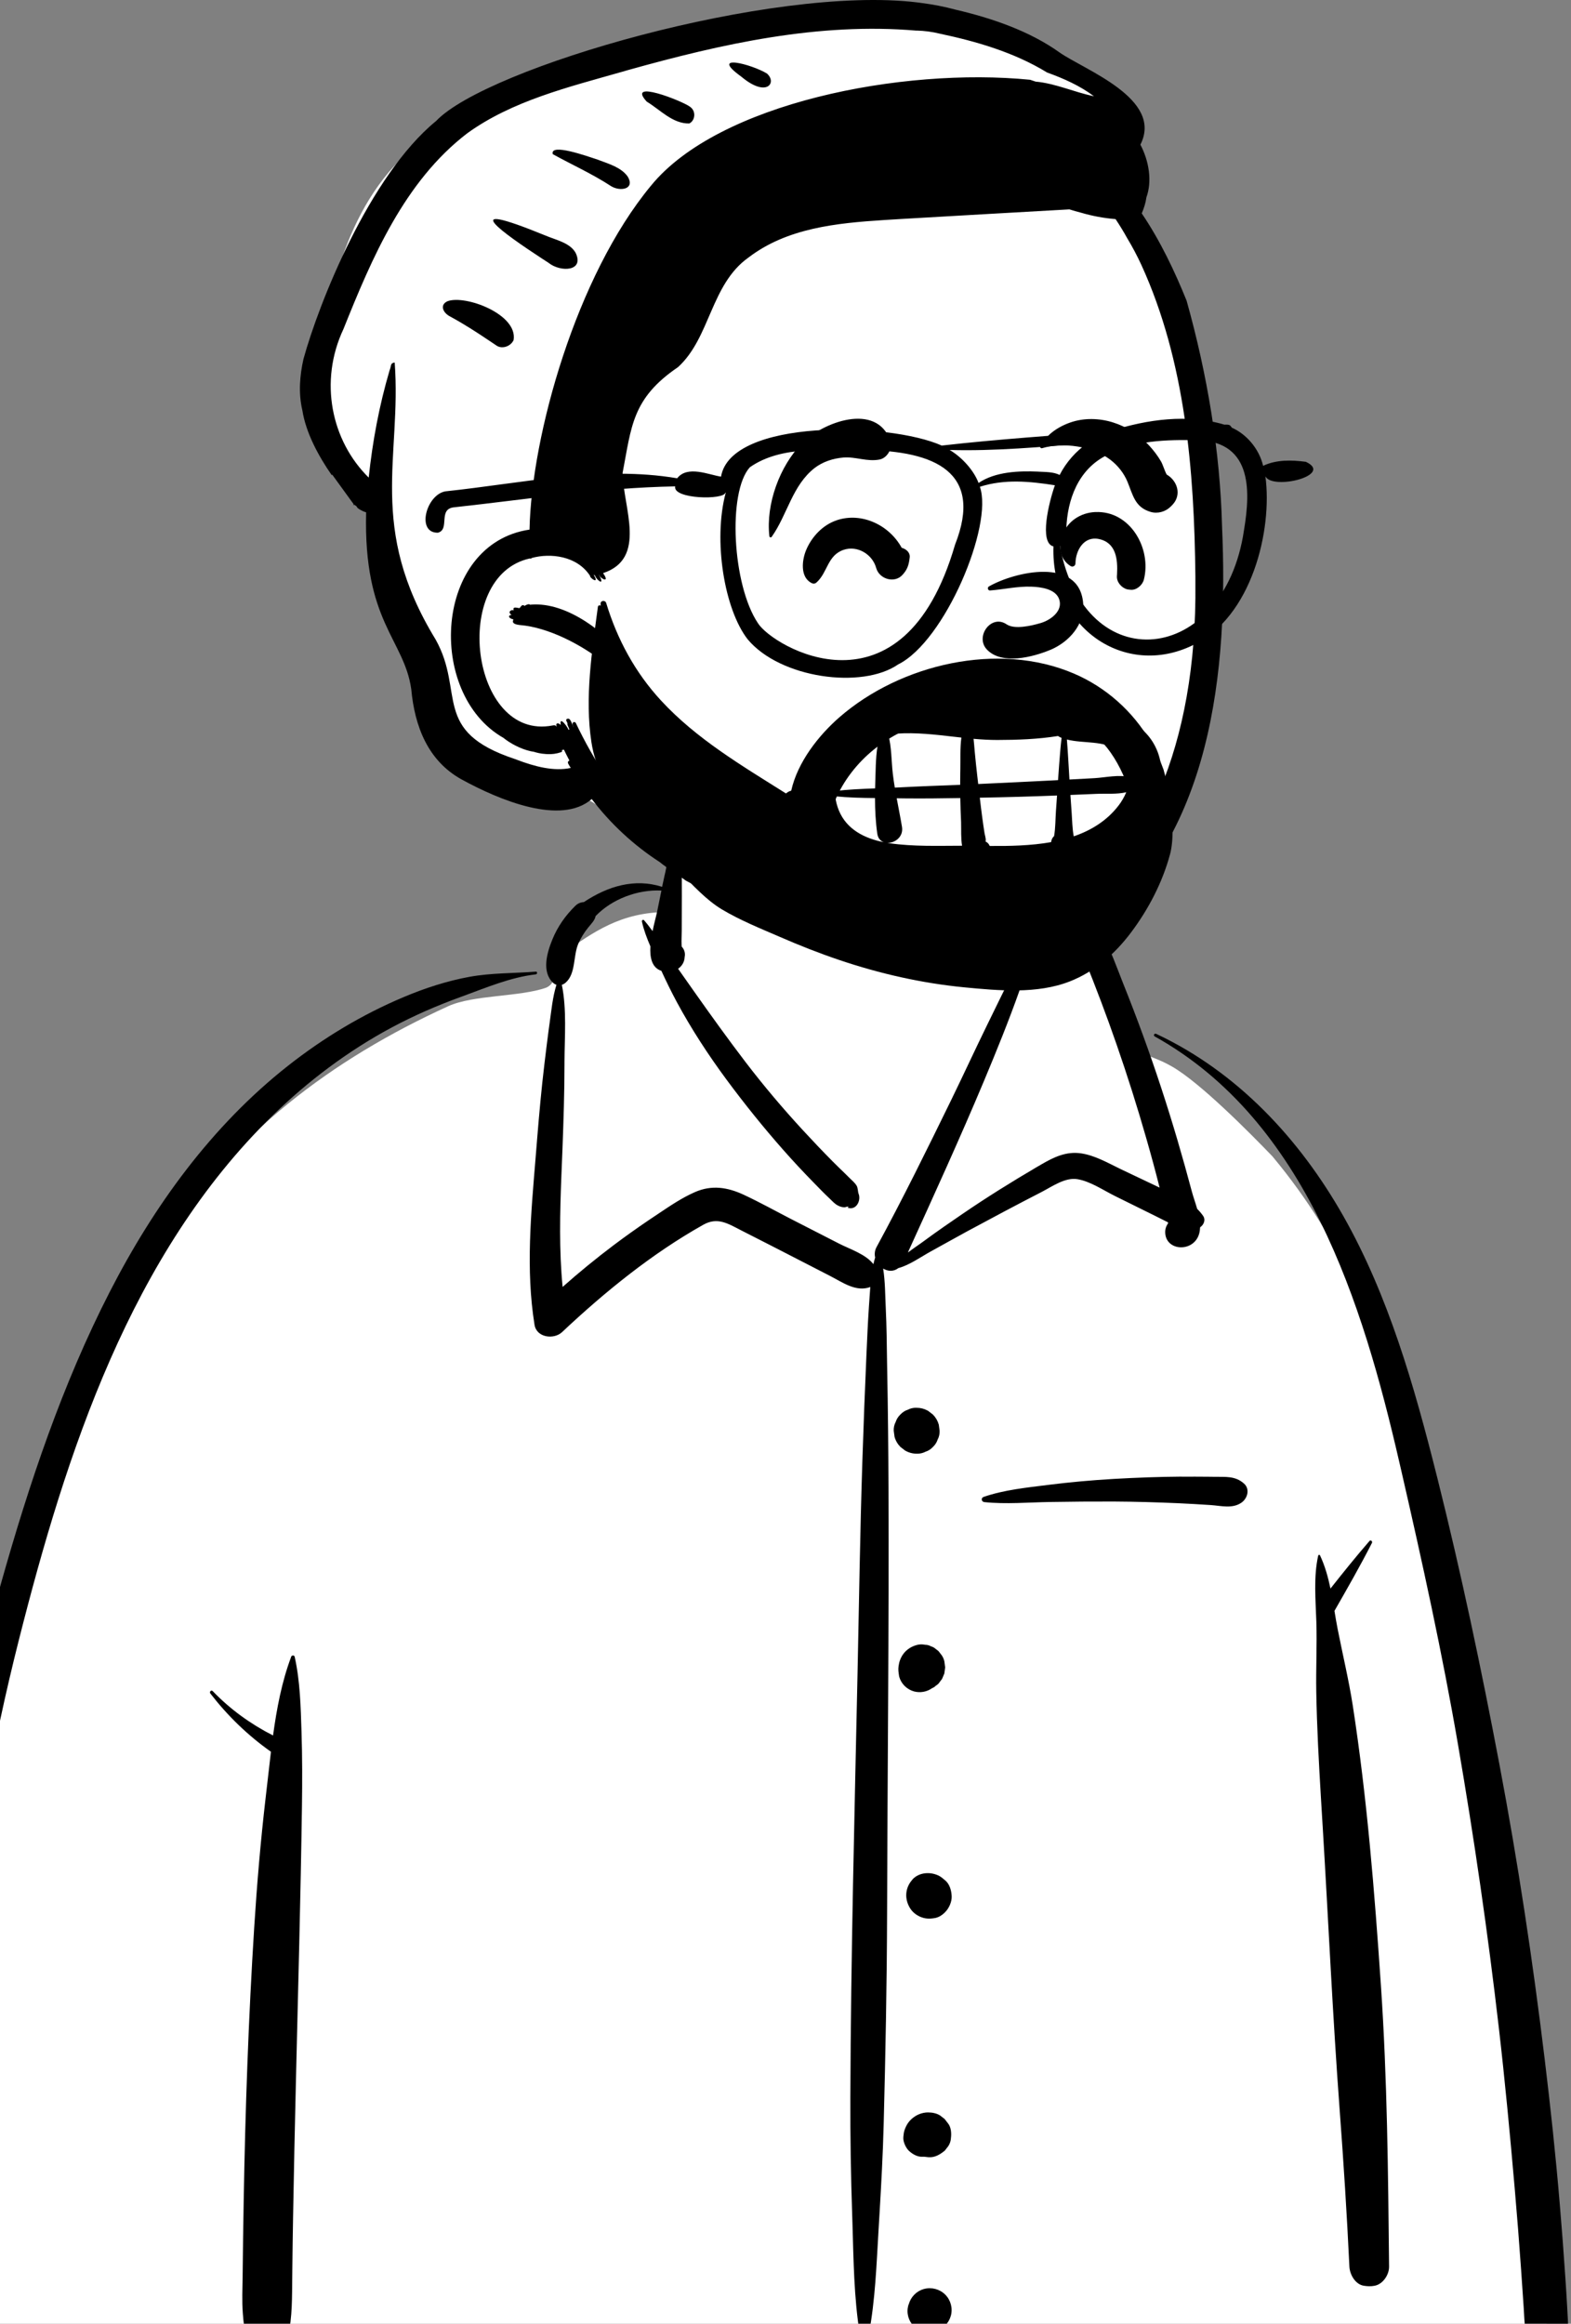 <?xml version="1.0" encoding="UTF-8"?>
<svg id="Capa_1" data-name="Capa 1" xmlns="http://www.w3.org/2000/svg" viewBox="0 0 405 599">
  <rect x="0" y="0" width="405" height="599" fill="#808080" stroke="none"/>
  <defs>
    <style>
      .cls-1 {
        fill: #fff;
      }

      .cls-1, .cls-2 {
        fill-rule: evenodd;
      }
    </style>
  </defs>
  <path class="cls-1" d="M5.95,605.84c70.48,10.71,142.24,11.25,213.3,7.36,28.12-2.11,56.34-2.49,84.44,.21,16.61,1.24,89.41,6.8,95.36-8.08-3.74-79.24-11.33-159.15-34.59-235.36-9.57-27.06-17.78-49.52-36.45-71.91-5.88-6.11-18.58-18.94-25.85-23.12-6.3-3.62-8.93-2.33-12.55-8.45-3.59-6.76-6.25-18.05-11.35-22.82-5.2-4.86-12.9-3.12-22.45-1.55,1.75-23.71-9.18-29.75-24.26-34.26-26.49-10.12-52.65-5.03-59.32,27.23-12.36,0-19.31,5.32-26.81,10.44-3.07,2.09-.93,7.42-4.6,9.06-6.78,2.42-18.77,1.82-25.3,4.8-29.69,13.52-56.14,33.13-73.51,61.76C3.08,382.29-23.67,511.07-19.04,583.53c-2.03,3.18,.78,7.74,1.49,11.16,.9,2.98,3.81,4.96,6.85,4.62,4.24,4.57,10.81,5.58,16.65,6.53Z"/>
  <path class="cls-1" d="M217.49,4.16c24.15,0,53.13,11.71,55.6,11.95h.07c1.3,0,6.36,3.86,15.2,11.59l-9.57,18.67,.77,.74c3.71,3.55,6.87,6.79,9.37,9.35,20.39,20.85,24.05,102.73,19.25,131.28-4.8,28.55-13.7,56.49-55.13,56.49s-87.52-24.92-94.62-32.69c-4.73-5.17-10.05-7.65-15.95-7.44-.24-.31-.48-.61-.72-.92l-.87-.12c-8.17-1.18-14.02-2.78-17.55-4.78-6.91-3.91-14.5-24.46-14.5-28.99s-11.34-37.09-11.56-40.54v-.1c0-2.89-14.81-16.15-14.81-20.36s-2.99-3.96,0-18.8l.87-4.36c3.18-15.8,9.39-41.96,33.1-53.33,26.05-12.49,76.68-27.66,101.08-27.66Z"/>
  <path class="cls-2" d="M297.67,267.15c-.43-.24-.05-.86,.38-.65,20.9,9.81,36.94,27.02,48.22,46.91,11.68,20.59,18.34,43.97,24.08,66.82l.21,.82c6.12,24.45,11.33,49.14,16.01,73.9,4.74,25.07,8.55,50.3,11.62,75.63,1.52,12.53,2.87,25.07,3.92,37.64,.53,6.28,1.01,12.57,1.43,18.86,.17,2.52,.33,5.03,.47,7.55l.1,1.89c.09,1.71,.29,3.43-.13,5.12-.37,1.46-1.14,2.78-1.81,4.11-1.34,2.64-5.02,2.21-6.46,0l-.42-.64c-.96-1.48-1.75-2.86-2.05-4.7-.29-1.79-.3-3.66-.43-5.46-.24-3.32-.44-6.64-.68-9.96-.49-6.99-1.04-13.97-1.65-20.95-1.2-13.78-2.49-27.54-4.08-41.28-2.82-24.42-6.35-48.77-10.52-72.99-4.07-23.66-9.22-47.09-14.59-70.48l-.56-2.42c-9.4-40.85-23.89-87.88-63.06-109.71ZM75.04,427.09c.15-.41,.82-.5,.93,0,1.41,6.34,1.55,12.88,1.76,19.37,.21,6.41,.2,12.84,.11,19.25-.34,23.56-.99,47.09-1.55,70.64-.28,11.78-.54,23.56-.74,35.35-.08,4.42-.14,8.84-.19,13.26l-.06,5.83c-.03,2.58-.1,5.12-.41,7.7-.21,1.69-.65,3.31-1.58,4.76-.66,1.03-1.61,1.55-2.53,2.25l-.17,.13c-1.17,.93-2.41,.93-3.58,0l-.34-.27c-1.11-.87-2.07-1.55-2.78-2.92-.99-1.91-1.15-3.99-1.31-6.1-.25-3.2-.09-6.44-.05-9.64,.07-6.43,.15-12.85,.27-19.28,.41-23.57,1.23-47.15,2.72-70.68,.7-11.08,1.65-22.2,2.93-33.24l.24-2.07c.39-3.25,.74-6.55,1.14-9.87-5.94-4.18-11.17-9.26-15.62-15.01-.33-.42,.21-1.02,.61-.61,4.55,4.72,9.77,8.48,15.55,11.43,.95-6.94,2.25-13.85,4.67-20.28Zm99.29-210.12c.08-.06,.21-.09,.29,0,1.28,1.49,1.02,3.77,1.06,5.66v.18c.1,2.76,.11,5.51,.1,8.27l-.03,8.79c0,1.21-.1,2.47-.04,3.68l.03,.47c.67,.69,.98,1.68,.76,2.68-.04,1.28-.71,2.35-1.69,3.02l2.09,2.97,2.09,2.97c4.32,6.12,8.68,12.19,13.23,18.15,4.64,6.07,9.58,11.91,14.76,17.53,2.53,2.74,5.1,5.45,7.73,8.1,1.07,1.08,2.16,2.12,3.25,3.18l1.08,1.07c.64,.64,1.44,1.27,1.86,2.08,.25,.48,.31,1.65,.4,1.85,.8,1.76-.56,4.56-2.83,3.68l.1-.07c.41-.29,.15-.29-.79-.01-.59,0-1.15-.14-1.67-.41l-.15-.08c-.73-.37-1.39-1.09-1.98-1.67l-.15-.14c-1.36-1.28-2.66-2.63-3.96-3.96-2.72-2.78-5.38-5.62-7.95-8.54-5.14-5.82-10-11.87-14.62-18.11-4.7-6.36-9.06-13.04-12.82-20-1.42-2.64-2.73-5.33-3.98-8.05-2.44-.78-3-3.38-2.83-6.3-.9-2.1-1.71-4.23-2.19-6.42-.07-.3,.32-.58,.55-.32,.78,.89,1.5,1.83,2.2,2.8,.42-2.05,.95-3.93,1.2-5.14l1.08-5.31c-6.09-.32-12.76,2.19-16.96,6.57-.23,1.14-1.1,1.96-1.96,3.02-.98,1.22-1.83,2.59-2.47,4.02-1.41,3.17-.61,7.85-3.35,10.17-.29,.24-.6,.41-.93,.51,1.3,6.37,.71,13.4,.68,19.86v.57c0,7.24-.24,14.48-.51,21.71l-.29,7.16c-.37,9.54-.61,19.09,.32,28.58,4.23-3.75,8.61-7.33,13.13-10.74,2.98-2.24,6.01-4.4,9.1-6.49l2.51-1.68c3.01-2.02,6.09-4.1,9.39-5.54,4.31-1.89,8.41-1.24,12.57,.7,4.14,1.93,8.16,4.17,12.23,6.27,4.13,2.13,8.28,4.24,12.42,6.36,2.74,1.4,6.76,2.67,8.77,5.25,.13-.57,.28-1.14,.45-1.71-.2-.86-.12-1.8,.36-2.69,6.76-12.43,13.01-25.15,19.22-37.86,3.14-6.43,6.13-12.94,9.28-19.37l3.06-6.26c.51-1.04,1.02-2.08,1.54-3.13,.77-1.56,1.58-3.1,2.36-4.65,.33-.66,.74-1.31,1.07-1.97l.15-.33s.75-2.35,.18-2.13l-.05,.02c-.29,.17-.53-.2-.34-.44,.81-1,1.94-.11,2.4,.81,1.27,2.55-1.06,6.56-1.96,9.01l-.05,.14c-2.79,7.89-5.94,15.63-9.17,23.35-6.2,14.79-12.86,29.36-19.5,43.95l-.08,.25c1.42-1.09,2.93-2.07,4.22-3.03,3.27-2.42,6.63-4.72,9.99-7.02,6.16-4.21,12.48-8.14,18.91-11.92l1.29-.75c3.21-1.87,6.39-3.39,10.2-2.83,3.54,.52,6.83,2.42,10.03,3.97l.33,.16,9.89,4.7c-1.06-4.22-2.2-8.41-3.4-12.59-2.33-8.15-4.89-16.24-7.67-24.25-2.59-7.49-5.4-14.89-8.37-22.24l-.89-2.21c-1.21-3.03-2.41-6.32-5.87-7.25-3.46-.93-7.42,.45-10.58-1.52-.29-.18-.25-.65,.1-.74l1.95-.49c3.66-.91,7.95-1.83,11.41-.94,3.76,.96,6.88,4.13,8.71,7.41,2.03,3.66,3.46,7.75,5,11.65l.24,.61c1.77,4.41,3.47,8.85,5.1,13.32,3.26,8.93,6.22,17.96,8.9,27.08,1.29,4.39,2.52,8.81,3.7,13.23,.34,1.27,.9,2.82,1.36,4.42,.53,.51,1.02,1.08,1.49,1.74,.77,1.08,.22,2.35-.74,3-.04,1.11-.28,2.15-.87,3.04-2.3,3.49-8.36,2.59-8.12-2.1,.04-.72,.32-1.4,.74-1.98v-.09s-.06-.17-.06-.17c-1.05-.51-2.11-1.07-3.23-1.62l-10.38-5.13c-3.01-1.49-6.33-3.78-9.68-4.35-3.11-.53-6.4,1.79-9.08,3.2l-.17,.09c-6.47,3.32-12.89,6.75-19.29,10.2-3.12,1.69-6.21,3.45-9.32,5.15-2.6,1.43-5.41,3.48-8.33,4.28-1.25,.97-2.73,.84-3.92,.11,.54,3.38,.51,6.84,.68,10.29,.22,4.61,.26,9.24,.33,13.86l.03,1.73c.2,10.21,.3,20.43,.34,30.65,.14,36.38-.26,72.78-.36,109.16-.05,18.28-.41,36.58-.88,54.85-.2,7.74-.62,15.48-1.08,23.21l-.25,4.22c-.53,8.9-.84,17.89-2.49,26.67-.21,1.14-2.15,1.17-2.34,0-1.52-9.41-1.6-19.02-1.89-28.53l-.06-1.9c-.35-10.22-.52-20.43-.48-30.65,.13-36.4,1.07-72.77,1.85-109.16,.39-18.28,.65-36.57,1.25-54.85,.3-9.15,.64-18.28,1.05-27.43,.18-4.08,.36-8.16,.63-12.23l.12-1.75c.08-1.14,.15-2.27,.24-3.38-3.68,1.35-7.05-1.14-10.36-2.85-3.82-1.96-7.63-3.93-11.45-5.89l-3.82-1.96-7.65-3.9c-3.44-1.76-6.1-3.51-9.77-1.45-13.23,7.43-25.39,17.31-36.4,27.67-2.11,1.99-6.58,1.45-7.11-1.88-2.29-14.24-.9-28.68,.27-42.96l.43-5.3c.52-6.33,1.09-12.66,1.85-18.97,.34-2.82,.68-5.64,1.05-8.45l.29-2.11c.47-3.34,.77-6.65,1.76-9.86-.31-.1-.61-.27-.88-.52-2.99-2.84-1.55-7.76-.18-11.13,1.35-3.33,3.4-6.24,5.97-8.74,.56-.55,1.35-.9,2.15-.92,6.23-4.13,13.07-6.19,20.18-3.94,.2-.96,.4-1.91,.62-2.86l.22-.95c.55-2.36,.76-6.27,2.8-7.85Zm63.88,373.08c1.93-.53,4.05,.03,5.47,1.45,1.42,1.42,1.98,3.54,1.44,5.47-.27,.95-.75,1.78-1.44,2.48-.65,.65-1.41,1.11-2.28,1.39l-.2,.06-.32,.13c-.97,.26-1.94,.26-2.91,0-.93-.26-1.73-.73-2.41-1.41-.68-.68-1.15-1.49-1.41-2.42-.26-.97-.26-1.94,0-2.91l.13-.32c.27-.95,.75-1.78,1.45-2.48,.7-.7,1.53-1.18,2.48-1.45Zm114.84-192.82c.32-.36,.83,.1,.64,.49-3.01,5.91-6.37,11.77-9.67,17.53,.26,1.6,.53,3.18,.83,4.72,1.29,6.58,2.86,13.04,3.89,19.68,3.69,23.87,5.61,47.99,7.25,72.08,1.65,24.17,1.86,48.35,2.11,72.56,.02,2.1-1.59,4.54-3.75,4.93-.99,.18-1.73,.15-2.72,0-2.25-.33-3.66-2.91-3.76-4.93-.64-13.53-1.51-27.05-2.52-40.56-1.78-23.96-2.87-47.98-4.31-71.96l-.51-8.38c-.54-9.08-1.04-18.17-1.2-27.27-.11-6.03,.21-12.05,.02-18.07-.18-5.56-.75-11.6,.48-17.06,.04-.2,.37-.26,.46-.06,1.27,2.68,2.08,5.6,2.7,8.57,3.28-4.15,6.62-8.31,10.07-12.28ZM138.12,250.46c.46-.03,.44,.66,0,.71-6.44,.75-12.66,3.37-18.74,5.6l-.52,.19c-6.14,2.23-12.13,4.82-17.89,7.91-11.27,6.04-21.61,13.83-30.76,22.76-36.52,35.61-53.17,86.96-65.37,135.21-6.78,26.81-11.6,54.07-14.72,81.54-1.54,13.59-2.64,27.23-3.27,40.88-.33,7-.53,14.01-.62,21.01-.04,3.59-.06,7.18-.05,10.77,0,1.65,.3,3.72-.14,5.31-.41,1.48-1.56,2.78-2.41,4.02-1.01,1.46-2.82,1.39-3.84,0l-.38-.5c-1.09-1.45-2.16-2.83-2.31-4.72-.17-2.03-.05-4.12-.06-6.15-.02-4.1,.03-8.21,.12-12.31,.16-7.86,.47-15.72,.93-23.57,.93-15.93,2.47-31.83,4.67-47.63,3.91-28.09,9.78-55.92,17.47-83.22,7.25-25.76,15.84-51.44,28.08-75.29,11.36-22.15,26.27-42.76,45.93-58.24,9.15-7.2,19.1-13.2,29.84-17.72,5.41-2.28,11.1-4.14,16.88-5.2,5.72-1.05,11.41-.9,17.18-1.35Zm101.19,294.08c1.02,0,2.16,.22,3.04,.78l1.17,.91c.32,.41,.63,.82,.95,1.23,.73,.96,.83,2.5,.68,3.64-.03,.76-.26,1.47-.68,2.12l-.89,1.15c-.86,.7-1.57,1.2-2.61,1.53-.54,.17-1.06,.21-1.59,.18h-.17s.1,0,.1,0l-.18-.02c-.17-.02-.34-.03-.51-.06-.12-.02-.23-.02-.35-.04-.11,0-.22-.01-.33,0-1.32,.12-2.64-.62-3.58-1.48-.84-.77-1.6-2.42-1.48-3.58l.05-.49c.09-.82,.16-1.14,.51-1.97,.34-.8,.81-1.51,1.45-2.11,1.23-1.15,2.74-1.79,4.42-1.8Zm-4.08-60.06c1.75-1.91,4.76-2.05,6.93-.89,.53,.28,1.01,.73,1.48,1.11,1.18,.95,1.64,2.66,1.7,4.11,.06,1.43-.69,3.12-1.7,4.11l-.24,.24c-.61,.59-1.47,1.1-2.32,1.26-1.37,.25-2.51,.24-3.78-.29-1.09-.46-2.03-1.2-2.67-2.21l-.1-.17c-.04-.07-.08-.14-.12-.21l-.06-.11c-1.22-2.34-.89-4.99,.89-6.93Zm.91-60.38c.79-.25,1.58-.28,2.37-.11,.54,0,1.04,.14,1.5,.4,.5,.14,.94,.4,1.31,.76,.45,.26,.8,.62,1.07,1.06,.53,.57,.88,1.25,1.06,2.02l.21,1.58-.21,1.58-.6,1.42c-.17,.21-.33,.43-.5,.64-.26,.45-.62,.8-1.07,1.07-.29,.29-.62,.51-1,.66-1.32,.95-3.08,1.26-4.65,.83-.93-.26-1.74-.73-2.42-1.41-.68-.68-1.15-1.49-1.41-2.42l-.11-.74c-.14-1-.16-1.55,.12-2.82,.12-.56,.48-1.34,.67-1.67,.8-1.41,2.11-2.38,3.66-2.85Zm68.53-43.44c2.27-.02,4.53-.01,6.8,.01l1.7,.02c2.85,.04,5.28-.25,7.52,1.73,1.62,1.43,.91,3.84-.63,4.92-2.34,1.64-5.27,.81-7.95,.63-2.83-.19-5.67-.35-8.5-.48-5.49-.24-10.98-.4-16.47-.43-5.48-.02-10.97,.03-16.45,.12-5.58,.09-11.38,.61-16.93,.03-.76-.08-.93-1.08-.18-1.34,5.23-1.81,11.11-2.4,16.58-3.09,5.65-.71,11.3-1.22,16.98-1.55,5.84-.33,11.69-.55,17.54-.59Zm-68.54-17.76h.19c1,0,1.93,.24,2.8,.71l.18,.1,1.2,.93c.73,.74,1.24,1.61,1.52,2.61l.21,1.57c.03,.82-.14,1.58-.51,2.28-.24,.73-.65,1.37-1.22,1.9-.54,.58-1.17,.99-1.9,1.22-.65,.34-1.35,.51-2.09,.51h-.19c-1.07,0-2.06-.28-2.99-.81l-1.2-.93c-.73-.74-1.24-1.61-1.52-2.61l-.21-1.57c-.03-.82,.14-1.58,.51-2.28,.24-.73,.65-1.37,1.22-1.91,.54-.58,1.17-.99,1.9-1.22,.65-.34,1.35-.51,2.09-.51Zm17.54-139.08c1.27-1.85,3.58-.21,3.26,1.28,.09,4.17,.3,8.22,1.25,12.31,.43,1.87,1,3.74,1.88,5.46l.37,.72c1.14,2.24,2.02,4.36,.49,6.83-.72,1.16-2.02,2.03-3.44,1.97-6.26-.27-7.13-9-7.51-13.87-.39-5.02,.83-10.53,3.7-14.7Z"/>
  <path class="cls-2" d="M112.39,31.23C125.39,17.43,199.14-3.91,236.46,.62l1.12,.15c2.98,.38,5.91,.95,8.81,1.73,9.36,2.19,19.03,5.5,26.77,11.03,6.46,4.53,26.83,11.92,20.83,23.76,2.23,4.22,3.06,9.43,1.55,13.59-.19,1.44-.63,2.76-1.2,4.13,4.76,7.02,8.52,14.96,11.57,22.52,5.33,19.01,8.64,38.79,9.13,58.19,1.62,36.85-2.42,80.87-34.5,104.7-19.38,15.1-49.73,15.61-71.51-3.12-1.24-1.46-7.05-5.41-5.11-6.1,.58,.61,1.17,1.2,1.77,1.79-.03-.07-.03-.13-.02-.2l-.57-.51c-1.07-.99-2.46-2.43-.88-2.15,.07,.08,.15,.15,.22,.23,.33,.2,.59,.37,.78,.53l.1,.08-.03-.03c-.91-.97-1.46-1.96-.1-1.33l.18,.09c.6,.64,1.22,1.25,1.85,1.84,0-.07,0-.14,.04-.22l-.58-.56c-.57-.56-.48-.56-.2-1.01-1.21-1.7,1.05-.69,1.21-.03,1.41-.33,2.65,2.32,3.57,2.65,39.92,30.71,97.85,3.46,96.91-82.1v-1.67c-.29-27.36-2.59-55.48-13.9-80.25-1.1-2.39-2.33-4.71-3.68-6.95-.93-1.68-1.93-3.32-3-4.92-3.01-.24-5.97-.79-8.9-1.65-1-.25-2-.53-2.99-.86-14.5,.79-28.68,1.65-43.22,2.47l-4.54,.28c-12.32,.79-25.06,2.06-35,9.68-9.75,6.94-9.8,20.63-18.15,28.24-11.91,8.09-11.99,15.38-14.29,27.29,.17,8.98,6.39,22.03-5.03,25.81,1.93,2.75-.76,1.43-.97,.46-.02,0-.04,.01-.06,.01,1.72,3.19-.81,1.18-1.03,.16-.14-.04-.27-.14-.4-.27,1.73,2.8-1.07,.84-.9,.33-3.34-5.14-10.22-5.94-15.07-4.58-.06,.18-.28,.2-.41,.1-20.62,4.47-15.3,47.18,5.83,43.06,.9-.18,.88,.25,1.06,.29-.49-1.28,.89-.76,.87-.49h.08c.07-.01,.04-.02,.09,0-.47-2.62,2.18,1.18,1.97,1.33,.08-.05,.17-.08,.25-.09l-.09-.25c-.44-1.17-.4-.69-.4-1.36-.33-.83-.36-.47-.28-1.01,1.16-.9,1.51,1.83,1.9,2.03-.67-.93-.14-1.69,.49-1.18,4.76,10.02,10.91,19.43,18.85,26.84,.87,.68,1.75,1.36,2.66,2,3.38,2.94,8.56,4.84,11.73,7.45,0,.04-.02,.1-.05,.15l.07,.07,.07,.07,1.1,.53c.32,.28,.61,.58,.87,.92,.28,.32,.52,.67,.72,1.04,.1,.45-.12,.64-.56,.45-.19-.07-.38-.14-.57-.21,.01,.02,.01,.03,.03,.04,.06,.09,.48,1.07,0,.91l-.06-.02c-.26-.1-.53-.21-.79-.31,.31,.38,.59,.8,.83,1.15,.27,.28,.43,.6,.49,.97-.01,.21-.12,.29-.33,.26-.31-.1-.62-.21-.93-.32l.09,.17c.22,.43,.53,1.15-.02,.91-.47-.15-.92-.31-1.38-.5-.04,.07-.11,.1-.26,.03-1.44-.51-2.83-1.14-4.16-1.88-1.17-.85-2.35-1.69-3.53-2.54-1.11-.66-2.18-1.4-3.19-2.23-6.82-4.41-12.79-10.01-17.53-16.25-7.92,6.87-23.77,.31-33.57-5.07-8.67-4.8-12.08-13.69-12.96-23.26-1.83-12.89-12.36-17.31-11.63-45.59-.02,0-.03,0-.05,0-.38-.11-.75-.26-1.11-.46-.36-.17-.7-.38-1.02-.63l-.39-.54c-.2-.11-.39-.23-.53-.35l-.07,.09c-.23,.28-.08-.14-.06-.22l-.68-.93c-1.62-2.21-3.4-4.7-4.85-6.69l-.05,.08c-.03,.06-.05,.11-.03,.12-3.45-4.96-6.69-10.95-7.6-16.75-1.06-4.47-.65-9.07,.28-13.21,3.98-14.49,17.02-47.28,34.14-61.33Zm93.62,200.38l-.22-.19,.19,.24c.1,.12,.2,.23,.37,.35-.01-.04-.01-.08,0-.12-.11-.08-.22-.18-.34-.27ZM236.29,7.9c-25.31-2.18-50.19,3.4-74.34,10.15l-1.66,.48c-13.73,3.92-28.25,7.45-39.85,15.84-16.21,12.42-24.58,32.19-31.89,50.43-6.38,13.56-3.12,28.84,6.5,38.31,1-9.41,2.71-18.54,5.37-27.6,.56-1.42,.14-1.88,1.33-2.06,1.81,24.41-7.11,42.45,10.54,71.38,7.66,13.65-1.21,23.64,20.42,30.82l.59,.22c4.5,1.7,9.42,3.04,13.84,2.09l-.4-.64c-.4-.66-.53-.98,.06-1.27-.01-.03-.04-.07-.06-.1-.47-.9-.93-1.8-1.37-2.72-.18,.06-.36,.1-.54,.15,.12,.22,.13,.44-.2,.52-1.19,.41-2.41,.57-3.66,.49l-.27-.02c-1.41-.09-2.3-.34-3.1-.58-.26-.04-.53-.09-.79-.14-2.56-.57-5.27-2.01-7.02-3.44-19.99-11.36-17.93-50.03,6.72-53.69,.51-24.35,12.08-65.43,31.29-88.63,17.37-21.34,64.77-30.59,97.75-27.33,.48,.16,.96,.32,1.44,.48,5.09,.45,9.94,2.72,15.03,3.77-3.66-2.74-7.8-4.57-12.08-6.12-8.51-5.21-18.27-8.03-27.7-10.02-1.95-.48-3.93-.74-5.95-.79Zm-100.92,148.19c1.32-.72,1.17-.02,1.48-.23,9.53-.78,19.81,7.57,25.13,14.53-.42,.44-1.56-.86-1.76-1.06-.03,.03-.06,.05-.09,.06l.15,.21c2.16,3.1-2.12-.55-2.52-1.3-.07,.04-.14,.06-.22,.04,.34,.33,1.38,1.2,1.55,1.82l.27,.23c2.59,2.22,2.38,3.89-.57,.74,.07,.15,.1,.28,.05,.39l.1,.07c1.45,1.01,2.64,3.83-.39,.94,.32,2.11-3-1.97-3.1-1.94-5.73-4.5-14.16-8.87-21.35-9.46l-.25-.03c-1.32-.17-1.94-.56-1.48-1.42-1.62-.39-1.24-1.19-.48-1.16-1.14-.75-.11-1.47,.55-1.19-.46-1.27,1.38-.42,1.54-.6,.95-1.47,1.21-.24,1.36-.62Zm-19.98-78.45c4.58-1.68,18.1,3.34,17.02,10-.64,1.53-2.77,2.4-4.26,1.54l-1.95-1.31c-3.39-2.27-6.44-4.26-10.08-6.24-1.98-.98-2.83-3.07-.73-3.99Zm26.04-9.88l-1.77-1.15c-9.54-6.25-23.03-15.71,.89-5.92,2.73,1.17,6.35,1.86,7.83,4.46,2.34,4.79-3.81,5.11-6.96,2.61Zm1.07-28.03c-.77-2.91,8.76,.5,11.53,1.4l.42,.16c2.7,1.01,5.79,1.94,7.4,4.27,1.89,3.22-1.94,3.88-4.31,2.43-4.86-3.18-10.19-5.57-15.05-8.26Zm24.22-13.54c-5.36-5.86,8.99-.25,11.14,1.31l.06,.05c1.6,1.13,1.28,3.56-.23,4.28-4.29,.08-7.44-3.49-10.97-5.64Zm24.4-6.42c-8.52-6.13,2.7-3.21,6.6-.81,2.66,2.35-.08,6.3-6.6,.81Z"/>
  <path class="cls-2" d="M227.85,181.71c8.98-1.09,43.83,3.03,44.84,2.57,2.07-.94,3.72-1.36,5.99-1.27,2.08,.08,4.16,.3,6.21,.67,3.71,.68,7.45,2.23,10.16,4.93,6.29,6.23,5.33,16.25,.47,23.04-10.04,14.03-28.36,14.68-44.05,14.5l-1.45-.02c-14.29-.2-34.73,1.93-41.22-14.38-2.39-6-2.06-12.95,.87-18.7,3.49-6.86,10.82-10.44,18.17-11.33Zm44.63,23.36h-.13c-6.59,.26-13.17,.44-19.76,.56,.2,1.7,.4,3.4,.63,5.09,.18,1.33,.37,2.67,.58,4,.09,.56,.4,1.44,.31,2l-.03,.22c.34,.15,.65,.4,.87,.76,.08,.12,.14,.25,.2,.37,5.12,.04,10.62-.06,15.84-.99v-.11c.11-.67,.38-1.12,.75-1.43,.37-2.13,.33-4.4,.48-6.52,.09-1.31,.18-2.63,.28-3.94Zm-24.92,.65c-4.75,.08-9.5,.14-14.24,.09l-2.15-.03c.45,2.45,.95,4.89,1.36,7.36,.43,2.57-1.83,4.2-3.78,4.14,.22,.04,.44,.07,.66,.1,6.1,.87,12.43,.64,18.61,.63-.33-1.95-.2-4.15-.25-5.78v-.25c-.1-2.09-.17-4.17-.21-6.25Zm-32.25-.45c.16,1.27,.48,2.52,.96,3.68,2.03,4.9,6.67,7.19,11.59,8.16-.85-.3-1.53-1.01-1.7-2.22-.43-3.02-.58-6.1-.59-9.17-3.43-.03-6.88-.11-10.26-.45Zm75.04-1.05c-2.44,.58-5.27,.31-7.67,.42-2.24,.1-4.48,.19-6.73,.28,.11,1.54,.21,3.07,.32,4.61,.14,1.98,.16,4.08,.54,6.06,4.51-1.55,8.56-4.02,11.59-7.99,.76-.99,1.43-2.15,1.95-3.38Zm-63.52-14.46c-4.06,.96-7.9,3-9.97,6.73-1.23,2.21-1.77,4.84-1.66,7.42,3.43-.4,6.92-.55,10.4-.68,.01-.63,.03-1.26,.05-1.88l.05-1.6c.09-3.06,.14-6.9,1.13-9.99Zm21.02,.37l-1.79-.2c-4.96-.57-9.93-1.16-14.89-.82-.72,.05-1.45,.13-2.18,.24,.88,3.18,.8,6.91,1.17,10.06,.14,1.22,.32,2.42,.52,3.62l.86-.04c5.33-.29,10.66-.47,15.99-.68,0-1,0-2.01,.02-3.01l.02-1.01c.06-2.57-.1-5.46,.27-8.15Zm24.93-.41c-5.2,.84-10.57,1.02-15.68,1.03-2.04,0-4.08-.12-6.12-.3,.13,1.09,.2,2.19,.3,3.26,.2,2.17,.43,4.34,.68,6.5l.22,1.89c6.55-.3,13.11-.62,19.66-.95l.92-.05,.26-3.64c.18-2.43,.37-4.85,.65-7.27l-.21-.07c-.24-.1-.47-.24-.69-.39Zm2.26,.9c.29,3.43,.44,6.88,.66,10.32l4.32-.23c.72-.04,1.44-.08,2.16-.12,2.8-.16,6.4-1.01,9.16-.22,.21-2.52-.51-4.98-2.78-6.68-3.99-2.98-9.06-1.92-13.52-3.06Zm-20.09-39.45c6.62-3.79,23.23-7.67,24.28,4.25,.48,5.49-3.59,10.03-8.35,12.06l-.18,.07c-4.46,1.84-12.38,3.91-16.24-.07-3.22-3.31,1.05-9.26,5.04-6.54,2.05,1.39,6.38,.37,8.67-.3l.14-.04c2.47-.73,5.77-3.05,4.75-6.1-.9-2.7-4.75-3.19-7.17-3.27-3.6-.13-7.1,.71-10.67,.98-.57,.04-.74-.78-.28-1.04Zm27.42-19.17c8.98-.42,14.57,9.4,12.51,17.44-.36,1.39-1.91,2.75-3.41,2.59l-.38-.04c-.19-.02-.39-.04-.56-.09-1.42-.39-2.7-1.87-2.59-3.41l.03-.45c.21-3.8-.2-8.18-4.71-9.1-3.83-.78-5.96,2.9-6.01,6.3,0,.6-.68,1.02-1.22,.7-2.77-1.68-3.25-5.04-2.19-7.92,1.34-3.66,4.69-5.85,8.53-6.03Zm-66.68,2.11c6.54-2.18,13.59,1.3,16.76,7.09,1.11,.32,2.22,1.18,2.07,2.49-.22,1.89-.56,3.08-1.87,4.51-2.04,2.24-5.88,1.09-6.73-1.66l-.04-.12c-.97-3.56-4.88-5.91-8.45-4.67-4.17,1.46-4.05,5.86-6.97,8.43-.34,.3-.76,.35-1.17,.15-3.11-1.5-2.55-6.02-1.44-8.61,1.45-3.4,4.28-6.41,7.84-7.6Zm-8.9-19.87c5.3-5.41,19.12-10.64,22.74-.65,.69,1.9-.78,4.47-2.76,4.86-3.24,.64-6.12-.76-9.34-.51-2.61,.21-5.33,1.08-7.41,2.69-5.77,4.48-7.04,12.05-11.07,17.74-.2,.28-.58,.16-.61-.17-.92-8.29,2.64-18.04,8.45-23.97Zm69.1-5.32c3.52-1.24,7.5-1.14,11.03-.03,3.56,1.11,6.83,3.22,9.35,5.98,1.14,1.25,2.2,2.63,3.05,4.1,.45,.78,.92,2.39,1.44,3.35,2.77,1.6,3.95,5.25,1.47,7.84l-.11,.11-.33,.33c-1.33,1.32-3.34,1.89-5.16,1.36-4.07-1.18-4.57-4.39-5.98-7.79-.93-2.25-2.53-4.24-4.46-5.7-4.57-3.45-12.07-4.56-17.57-2.93-.29,.09-.64-.29-.43-.56,1.04-1.35,1.64-2.46,3.04-3.55,1.42-1.11,2.96-1.91,4.66-2.51Z"/>
  <path class="cls-2" d="M215.3,206.29c4.37-10.24,13.9-17.76,24.88-20.51,8.06-2.01,16.52-1.95,24.73-1.15,4.3,.42,8.92,.76,12.98,2.36,3.46,1.37,6.29,3.95,8.41,6.98,2.53,3.59,4.24,7.7,5.45,11.92,.17,.6,.33,1.2,.48,1.81-.52,3.18-1.64,5.89-4.58,7.89-2.87,1.95-6.3,2.75-9.72,3.03-.33-.16-.66-.33-.95-.5-.86,.1-13.15,4.6-29.3,3.57-11.45,1.33-22.89-2.11-32.2-8.66-.47-2.24-.5-4.5-.17-6.74Zm84.71-7.77c-.92-2.57-2.07-5.06-3.44-7.41-4.52-7.76-11.46-13.94-19.7-17.47-19.49-8.35-44.7-2.46-60.44,11.23-5.38,4.68-10.81,11.56-12.46,18.96-.49,.1-.95,.35-1.34,.71-11.37-7.16-23.08-14.05-32.24-23.98-6.65-7.21-11.28-15.75-14.12-25.13-.23-.77-1.48-.66-1.44,.2,.01,.2,.02,.4,.03,.6-.12-.37-.68-.18-.72,.18-1.52,11.4-3.43,23.48-1.67,34.93,1.05,6.83,4.15,11.84,8.3,17.24,4.44,5.79,9.48,11.18,14.62,16.35,3.26,3.28,6.68,7.06,10.67,9.47,4.65,2.79,9.92,4.92,14.89,7.07,5.05,2.2,10.17,4.23,15.39,5.99,10.44,3.53,21.22,5.98,32.2,7.05,8.79,.85,18.83,1.78,27.25-1.52,6.45-2.53,11.66-7.12,15.8-12.63,4.5-6,8.06-12.84,10.02-20.05,2.04-7.49-1.19-20.56-1.62-21.77Z"/>
  <path class="cls-2" d="M320.69,136.71c-5.14,34.81-41.05,38.66-47.43,4.1,1.02-.45,1.76-1.33,1.61-3.04-.04-7.53,2.3-15.49,9.09-19.68,7.02-4.32,15.23-4.75,23.35-4.64,15.49-.37,15.17,12.59,13.38,23.26Zm-53.05-15.14c-4.86-.21-11.01-.03-15.37,2.93-1.2-3.23-4.31-6.67-7.45-8.51,11.69,.34,23.71-.81,35.49-1.7-2.82,1.92-5.44,4.81-7.14,8.15-1.58-.84-3.85-.76-5.52-.86Zm-21.43,18.83c-13.48,46.44-47.14,26.2-50.81,20.25-6.62-9.85-7.86-33.79-2.1-40.19,8.25-5.79,19.94-4.3,29.69-4.44,17.91,.24,30.63,5.6,23.22,24.38Zm90.4-21.36c-3.66-.48-7.58-.58-10.98,1.04-1.05-4.46-4.34-8.19-8.06-9.83-.45-.56-.38-.87-1.92-.78-9.44-2.84-20-1.34-29.07,1.57-14.32,1.21-29.35,2.16-43.8,3.82-13.53-6.08-54.37-6.97-56.9,8.01-3.19-.48-8.63-2.99-11.31,.42-19.68-3.34-40,1.3-59.77,3.37-4.97,.92-7.54,10.79-1.89,10.66,3.17-.86-.1-6.15,4.18-6.55,19.06-2.08,37.71-5.04,56.97-5.39-.67,3.33,12.74,3.54,12.94,1.6,.03,.01,.06,.03,.09,.04-3.31,12.35-.32,30.13,5.67,37.8,8.39,10.03,29.45,12.91,38.79,6.45,12.05-5.96,24.58-35.86,21.06-45.79,6.39-2.03,12.71-1.42,19.34-.39-1.52,4.29-4.14,14.85-.37,15.77-.69,20.97,18.38,34.05,35.96,25.45,15.22-7.15,20.54-29.77,18.68-43.51,1.89,3.66,17.8-.32,10.39-3.77Z"/>
</svg>